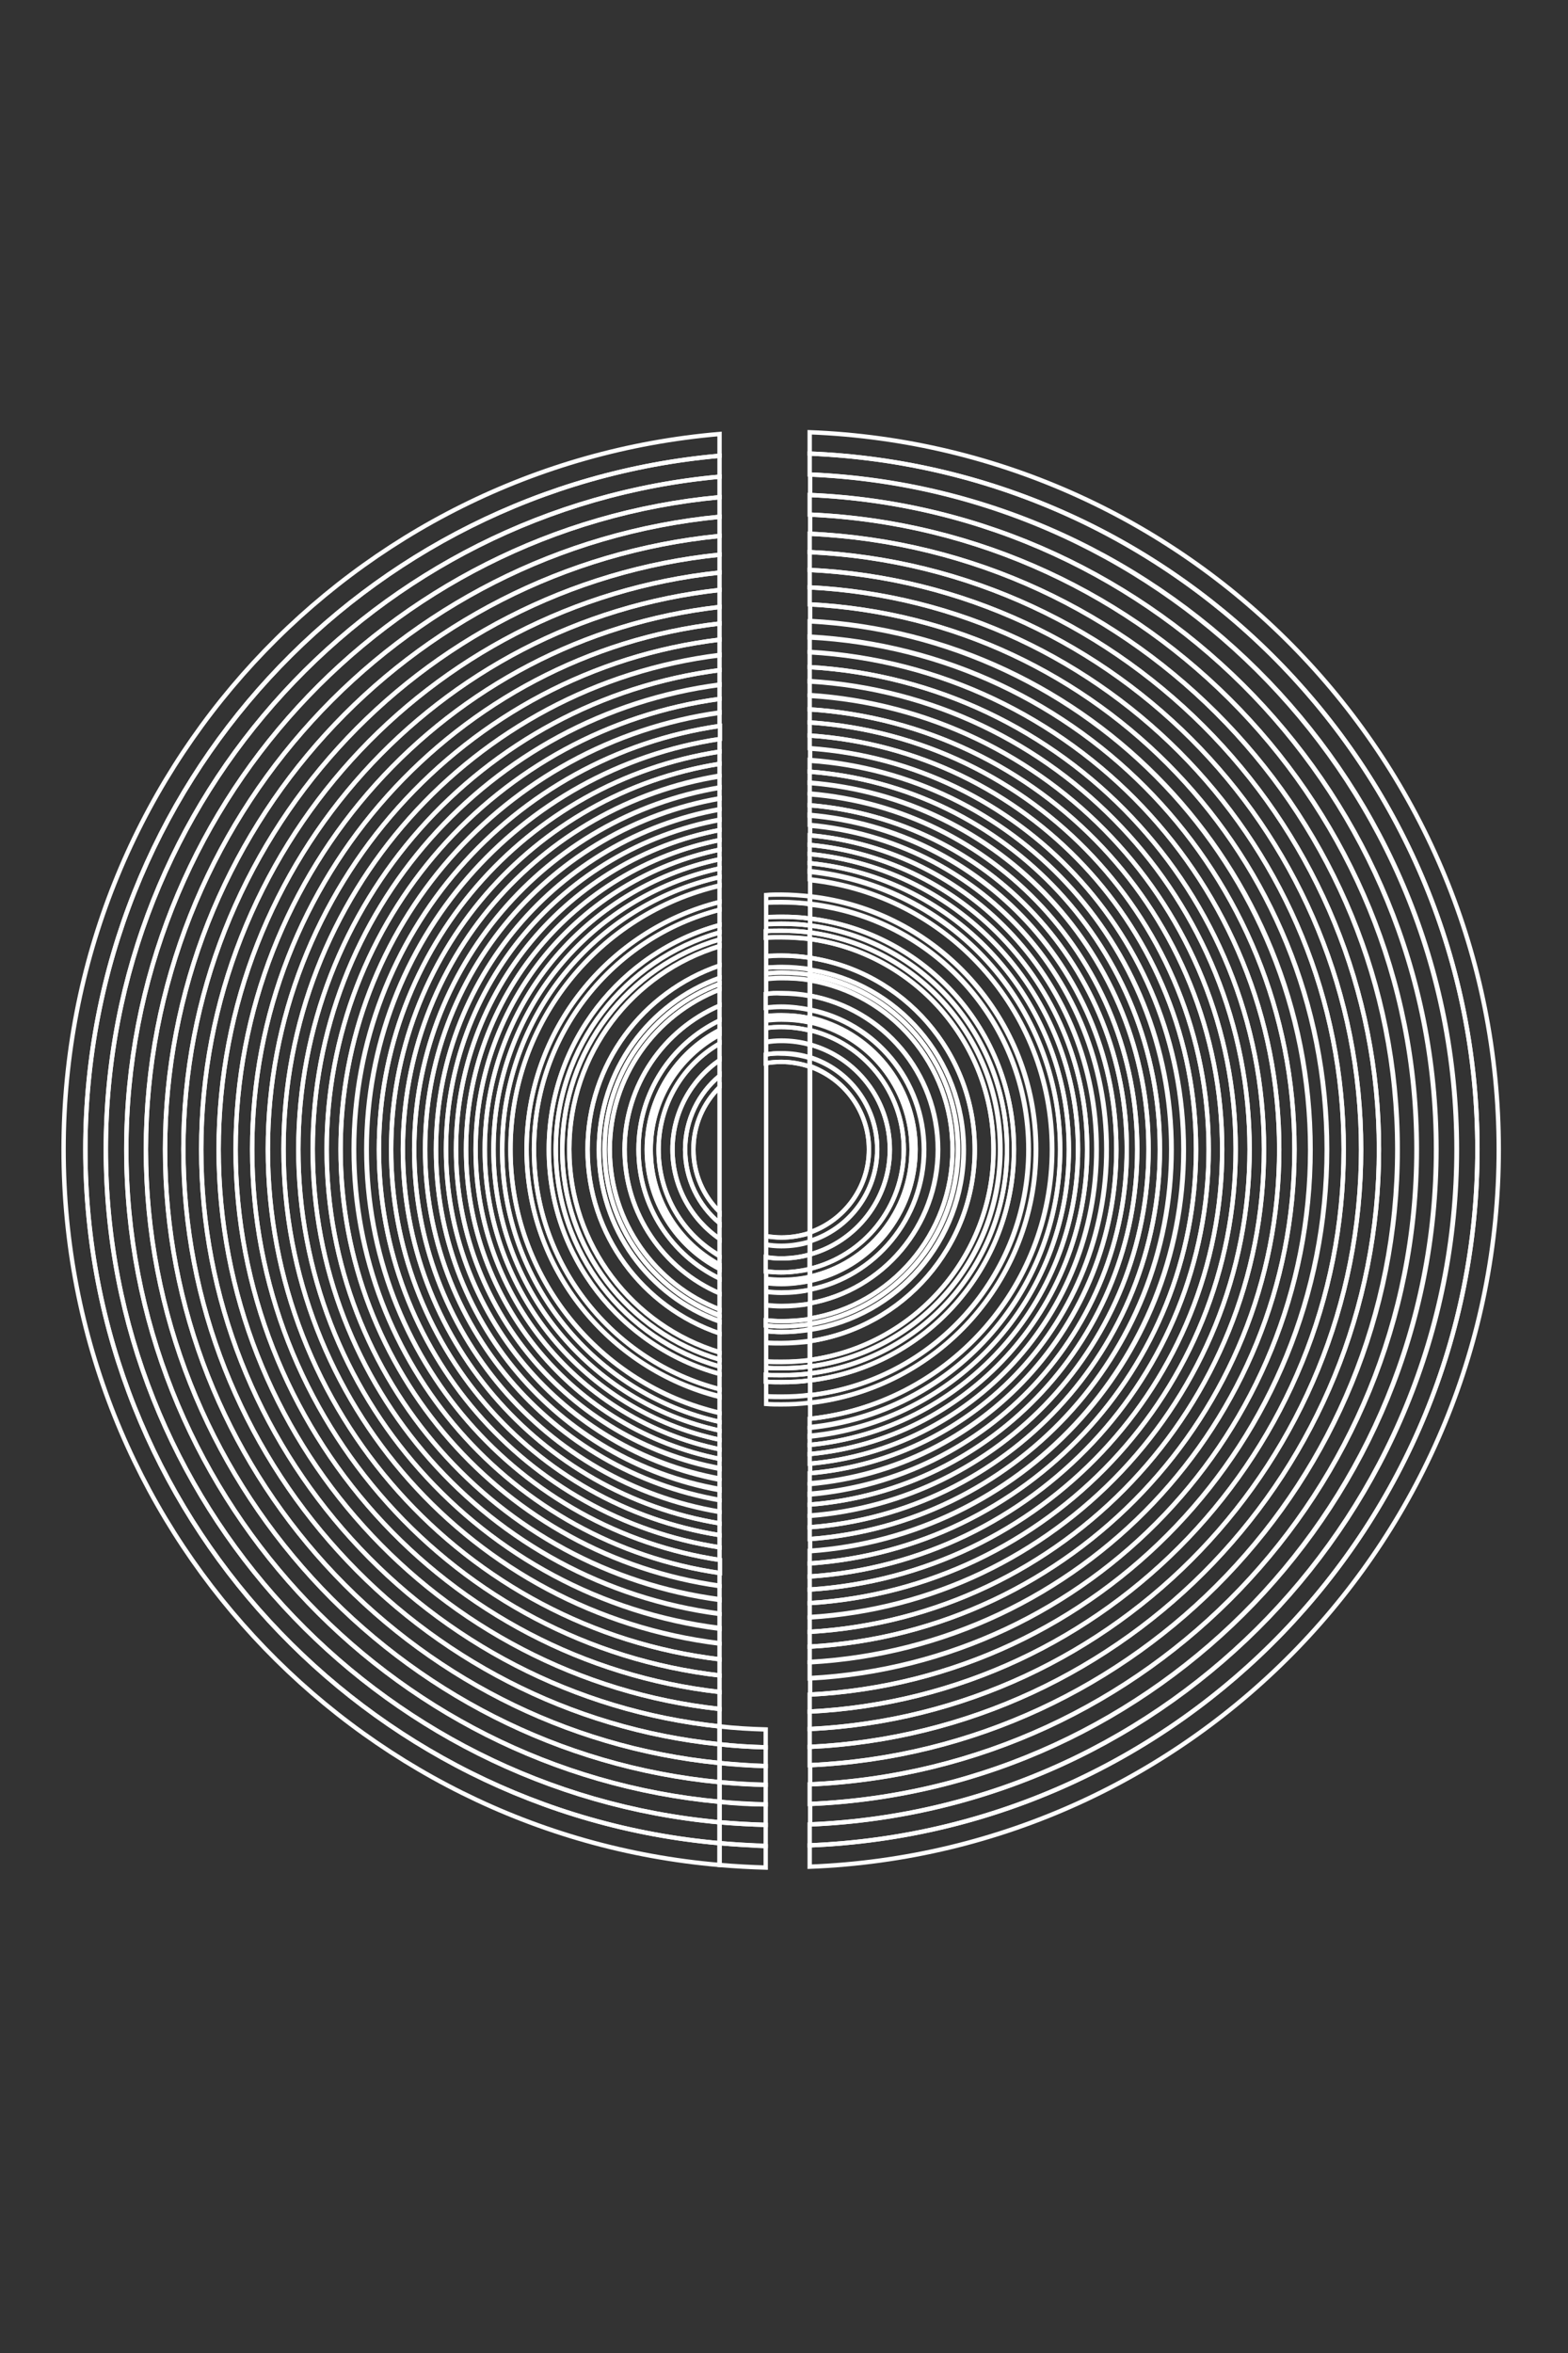 <?xml version="1.0" encoding="utf-8"?>
<!-- Generator: Adobe Illustrator 19.1.0, SVG Export Plug-In . SVG Version: 6.00 Build 0)  -->
<svg version="1.1" xmlns="http://www.w3.org/2000/svg" xmlns:xlink="http://www.w3.org/1999/xlink" x="0px" y="0px"
	 viewBox="0 0 360 540" style="enable-background:new 0 0 360 540;" xml:space="preserve">
<rect x="0" y="0" width="360" height="540" fill="#333333" stroke="none"/>
<style type="text/css">
	.st0{display:none;}
	.st1{display:inline;fill:#666766;}
	.st2{fill:none;stroke:#000000;stroke-miterlimit:10;}
	.st3{fill:none;stroke:#CCCCCC;stroke-miterlimit:10;}
	.st4{fill:#CCCCCC;}
	.st5{fill:none;stroke:#CCCCCC;stroke-width:3;stroke-miterlimit:10;}
	.st6{fill:none;stroke:#CCCCCC;stroke-width:2;stroke-miterlimit:10;}
	.st7{fill:none;stroke:#CCCCCC;stroke-width:7;stroke-miterlimit:10;}
	.st8{fill:none;}
	.st9{fill:none;stroke:#CCCCCC;stroke-miterlimit:10;stroke-dasharray:12,12;}
	.st10{clip-path:url(#SVGID_2_);fill:none;stroke:#CCCCCC;stroke-miterlimit:10;}
	.st11{clip-path:url(#SVGID_2_);fill:none;stroke:#CCCCCC;stroke-width:7;stroke-miterlimit:10;}
	.st12{clip-path:url(#SVGID_2_);}
	.st13{clip-path:url(#SVGID_2_);fill:#CCCCCC;}
	.st14{clip-path:url(#SVGID_2_);fill:none;stroke:#CCCCCC;stroke-miterlimit:10;stroke-dasharray:12,12;}
	.st15{fill:#010101;stroke:#CCCCCC;stroke-width:2;stroke-miterlimit:10;}
	.st16{fill:#010101;}
	.st17{fill:none;stroke:#CCCCCC;stroke-width:2;stroke-miterlimit:10;stroke-dasharray:12;}
	.st18{fill:none;stroke:#FFFFFF;stroke-miterlimit:10;}
	.st19{clip-path:url(#SVGID_4_);fill:none;stroke:#CCCCCC;stroke-miterlimit:10;}
	.st20{clip-path:url(#SVGID_4_);}
	.st21{fill:none;stroke:#000000;stroke-width:7;stroke-miterlimit:10;}
</style>
<g id="Layer_4" class="st0">
</g>
<g id="Layer_1">
	<path class="st18" d="M19.6,263.8c0-83.5,64-152,145.6-159.2v-5c-84.4,7.2-150.6,77.9-150.6,164.2s66.2,157,150.6,164.2v-5
		C83.6,415.8,19.6,347.3,19.6,263.8z"/>
	<path class="st18" d="M344.1,263.8c0-88.8-70.3-161.2-158.2-164.6v4.9c85.2,3.4,153.3,73.6,153.3,159.7s-68,156.3-153.3,159.7v4.9
		C273.9,425,344.1,352.6,344.1,263.8z"/>
	<path class="st18" d="M165.2,423v5c3.5,0.3,7.1,0.5,10.6,0.6v-4.9C172.3,423.5,168.7,423.3,165.2,423z"/>
	<path class="st18" d="M24.3,263.8c0-80.8,61.9-147.2,140.9-154.4v-4.8c-81.6,7.2-145.6,75.7-145.6,159.2s64,152,145.6,159.2v-4.8
		C86.2,411,24.3,344.7,24.3,263.8z"/>
	<path class="st18" d="M165.2,418.2v4.8c3.5,0.3,7.1,0.5,10.6,0.6v-4.8C172.3,418.7,168.7,418.5,165.2,418.2z"/>
	<path class="st18" d="M334.4,263.8c0,83.4-65.9,151.5-148.5,154.9v4.8c85.2-3.4,153.3-73.6,153.3-159.7s-68-156.3-153.3-159.7v4.8
		C268.5,112.4,334.4,180.4,334.4,263.8z"/>
	<path class="st18" d="M29,263.8c0-78.3,59.8-142.6,136.2-149.7v-4.7c-79,7.2-140.9,73.5-140.9,154.4S86.2,411,165.2,418.2v-4.7
		C88.8,406.4,29,342.1,29,263.8z"/>
	<path class="st18" d="M165.2,413.5v4.7c3.5,0.3,7.1,0.5,10.6,0.6v-4.7C172.3,414.1,168.7,413.9,165.2,413.5z"/>
	<path class="st18" d="M329.8,263.8c0,80.9-63.8,146.8-143.8,150.2v4.7c82.6-3.4,148.5-71.5,148.5-154.9s-65.9-151.5-148.5-154.9
		v4.7C265.9,117,329.8,183,329.8,263.8z"/>
	<path class="st18" d="M165.2,409v4.5c3.5,0.3,7.1,0.5,10.6,0.6v-4.5C172.3,409.5,168.7,409.3,165.2,409z"/>
	<path class="st18" d="M325.2,263.8c0,78.4-61.8,142.3-139.3,145.7v4.5c80-3.4,143.8-69.4,143.8-150.2S265.9,117,185.9,113.6v4.5
		C263.4,121.5,325.2,185.4,325.2,263.8z"/>
	<path class="st18" d="M29,263.8c0,78.3,59.8,142.6,136.2,149.7V409c-73.9-7.1-131.7-69.4-131.7-145.2s57.8-138.1,131.7-145.2v-4.5
		C88.8,121.2,29,185.5,29,263.8z"/>
	<path class="st18" d="M320.9,263.8c0,75.9-59.8,137.9-134.9,141.3v4.4c77.5-3.4,139.3-67.4,139.3-145.7s-61.8-142.3-139.3-145.7
		v4.4C261,125.9,320.9,187.9,320.9,263.8z"/>
	<path class="st18" d="M175.8,405.3c-3.6-0.1-7.1-0.3-10.6-0.7v4.4c3.5,0.3,7.1,0.6,10.6,0.6V405.3z"/>
	<path class="st18" d="M37.9,263.8c0-73.4,55.8-133.7,127.3-140.8v-4.4C91.3,125.8,33.5,188,33.5,263.8S91.3,401.9,165.2,409v-4.4
		C93.7,397.5,37.9,337.2,37.9,263.8z"/>
	<path class="st18" d="M316.6,263.8c0,73.6-57.9,133.7-130.7,137.1v4.2c75.1-3.4,134.9-65.4,134.9-141.3
		c0-75.9-59.8-137.9-134.9-141.3v4.2C258.7,130.1,316.6,190.2,316.6,263.8z"/>
	<path class="st18" d="M165.2,400.3v4.3c3.5,0.3,7.1,0.6,10.6,0.7V401C172.3,400.9,168.7,400.7,165.2,400.3z"/>
	<path class="st18" d="M42.1,263.8c0-71,53.9-129.4,123.1-136.5V123c-71.5,7.1-127.3,67.4-127.3,140.8s55.8,133.7,127.3,140.8v-4.3
		C96.1,393.2,42.1,334.8,42.1,263.8z"/>
	<path class="st18" d="M316.6,263.8c0-73.6-57.9-133.7-130.7-137.1v4.1c70.5,3.4,126.6,61.6,126.6,133s-56.1,129.6-126.6,133v4.1
		C258.7,397.5,316.6,337.4,316.6,263.8z"/>
	<path class="st18" d="M46.2,263.8c0-68.7,52.1-125.3,119-132.4v-4.1c-69.1,7.1-123.1,65.5-123.1,136.5s53.9,129.4,123.1,136.5v-4.1
		C98.3,389.1,46.2,332.5,46.2,263.8z"/>
	<path class="st18" d="M165.2,396.2v4.1c3.5,0.4,7.1,0.6,10.6,0.7v-4.1C172.3,396.8,168.7,396.6,165.2,396.2z"/>
	<path class="st18" d="M50.2,263.8c0-66.5,50.3-121.3,115-128.4v-4c-66.9,7.1-119,63.6-119,132.4s52.1,125.3,119,132.4v-4
		C100.6,385.1,50.2,330.3,50.2,263.8z"/>
	<path class="st18" d="M308.5,263.8c0,69.1-54.3,125.6-122.6,129v4c70.5-3.4,126.6-61.6,126.6-133s-56.1-129.6-126.6-133v4
		C254.2,138.3,308.5,194.7,308.5,263.8z"/>
	<path class="st18" d="M54.1,263.8c0-64.4,48.6-117.4,111.1-124.5v-3.9c-64.6,7.1-115,61.8-115,128.4s50.3,121.3,115,128.4v-3.9
		C102.7,381.2,54.1,328.2,54.1,263.8z"/>
	<path class="st18" d="M304.6,263.8c0,67-52.6,121.7-118.7,125.1v3.9c68.3-3.4,122.6-59.8,122.6-129s-54.3-125.6-122.6-129v3.9
		C252.1,142.1,304.6,196.8,304.6,263.8z"/>
	<path class="st18" d="M300.9,263.8c0,64.9-50.9,117.9-114.9,121.3v3.8c66.1-3.4,118.7-58.1,118.7-125.1s-52.6-121.7-118.7-125.1
		v3.8C250,145.9,300.9,198.9,300.9,263.8z"/>
	<path class="st18" d="M54.1,263.8c0,64.4,48.6,117.4,111.1,124.5v-3.8c-60.4-7-107.3-58.4-107.3-120.7s46.9-113.7,107.3-120.7v-3.8
		C102.7,146.4,54.1,199.4,54.1,263.8z"/>
	<path class="st18" d="M297.2,263.8c0,62.9-49.3,114.3-111.3,117.7v3.7c64.1-3.4,114.9-56.4,114.9-121.3
		c0-64.9-50.9-117.9-114.9-121.3v3.7C248,149.5,297.2,200.9,297.2,263.8z"/>
	<path class="st18" d="M61.5,263.8c0-60.3,45.3-110,103.7-117v-3.7c-60.4,7-107.3,58.4-107.3,120.7s46.9,113.7,107.3,120.7v-3.7
		C106.8,373.8,61.5,324.1,61.5,263.8z"/>
	<path class="st18" d="M293.7,263.8c0,60.9-47.7,110.7-107.8,114.1v3.5c62-3.4,111.3-54.8,111.3-117.7S248,149.5,185.9,146.1v3.5
		C246,153.1,293.7,202.9,293.7,263.8z"/>
	<path class="st18" d="M65.1,263.8c0-58.3,43.7-106.5,100.1-113.4v-3.6c-58.4,7-103.7,56.7-103.7,117s45.3,110,103.7,117v-3.6
		C108.8,370.3,65.1,322.1,65.1,263.8z"/>
	<path class="st18" d="M68.5,263.8c0-56.4,42.2-103,96.7-110v-3.5c-56.4,7-100.1,55.1-100.1,113.4s43.7,106.5,100.1,113.4v-3.5
		C110.7,366.8,68.5,320.3,68.5,263.8z"/>
	<path class="st18" d="M293.7,263.8c0-60.9-47.7-110.7-107.8-114.1v3.4c58.2,3.4,104.3,51.7,104.3,110.7s-46.1,107.3-104.3,110.7
		v3.4C246,374.5,293.7,324.7,293.7,263.8z"/>
	<path class="st18" d="M71.8,263.8c0-54.6,40.7-99.7,93.4-106.6v-3.4c-54.5,7-96.7,53.6-96.7,110s42.2,103,96.7,110v-3.4
		C112.5,363.5,71.8,318.4,71.8,263.8z"/>
	<path class="st18" d="M286.9,263.8c0,57.2-44.7,104-101,107.4v3.3c58.2-3.4,104.3-51.7,104.3-110.7s-46.1-107.3-104.3-110.7v3.3
		C242.3,159.8,286.9,206.6,286.9,263.8z"/>
	<path class="st18" d="M75,263.8c0-52.8,39.2-96.5,90.2-103.4v-3.3c-52.7,6.9-93.4,52-93.4,106.6s40.7,99.7,93.4,106.6v-3.3
		C114.3,360.3,75,316.6,75,263.8z"/>
	<path class="st18" d="M283.7,263.8c0,55.4-43.2,100.8-97.8,104.1v3.2c56.4-3.4,101-50.2,101-107.4c0-57.2-44.7-104-101-107.4v3.2
		C240.5,163.1,283.7,208.4,283.7,263.8z"/>
	<path class="st18" d="M280.6,263.8c0,53.7-41.8,97.6-94.7,101v3.1c54.6-3.4,97.8-48.7,97.8-104.1s-43.2-100.8-97.8-104.1v3.1
		C238.8,166.2,280.6,210.1,280.6,263.8z"/>
	<path class="st18" d="M75,263.8c0,52.8,39.2,96.5,90.2,103.4V364c-49.2-6.9-87-49.1-87-100.2s37.8-93.3,87-100.2v-3.2
		C114.3,167.3,75,211,75,263.8z"/>
	<path class="st18" d="M277.5,263.8c0,52-40.5,94.6-91.6,98v3c52.8-3.4,94.7-47.3,94.7-101s-41.8-97.6-94.7-101v3
		C237.1,169.2,277.5,211.8,277.5,263.8z"/>
	<path class="st18" d="M81.2,263.8c0-49.4,36.5-90.3,84-97.2v-3.1c-49.2,6.9-87,49.1-87,100.2s37.8,93.3,87,100.2V361
		C117.7,354.1,81.2,313.2,81.2,263.8z"/>
	<path class="st18" d="M274.6,263.8c0,50.4-39.1,91.6-88.7,95v3c51.2-3.4,91.6-45.9,91.6-98s-40.5-94.6-91.6-98v3
		C235.5,172.2,274.6,213.4,274.6,263.8z"/>
	<path class="st18" d="M84.2,263.8c0-47.8,35.2-87.3,81.1-94.2v-3c-47.5,6.9-84,47.7-84,97.2s36.5,90.3,84,97.2v-3
		C119.3,351.1,84.2,311.6,84.2,263.8z"/>
	<path class="st18" d="M87,263.8c0-46.2,33.9-84.5,78.2-91.3v-2.9c-45.9,6.8-81.1,46.4-81.1,94.2s35.2,87.3,81.1,94.2v-2.9
		C120.9,348.3,87,310,87,263.8z"/>
	<path class="st18" d="M274.6,263.8c0-50.4-39.1-91.6-88.7-95v2.9c48,3.4,85.8,43.3,85.8,92.1s-37.9,88.8-85.8,92.1v2.9
		C235.5,355.4,274.6,314.2,274.6,263.8z"/>
	<path class="st18" d="M89.8,263.8c0-44.7,32.7-81.7,75.4-88.5v-2.8c-44.3,6.8-78.2,45.1-78.2,91.3s33.9,84.5,78.2,91.3v-2.8
		C122.5,345.5,89.8,308.5,89.8,263.8z"/>
	<path class="st18" d="M269,263.8c0,47.3-36.6,86-83,89.4v2.8c48-3.4,85.8-43.3,85.8-92.1s-37.9-88.8-85.8-92.1v2.8
		C232.4,177.8,269,216.5,269,263.8z"/>
	<path class="st18" d="M92.5,263.8c0-43.2,31.5-79,72.7-85.8v-2.7c-42.7,6.8-75.4,43.8-75.4,88.5s32.7,81.7,75.4,88.5v-2.7
		C123.9,342.8,92.5,307,92.5,263.8z"/>
	<path class="st18" d="M266.3,263.8c0,45.8-35.4,83.3-80.4,86.7v2.7c46.4-3.4,83-42.1,83-89.4c0-47.3-36.6-86-83-89.4v2.7
		C230.9,180.5,266.3,218,266.3,263.8z"/>
	<path class="st18" d="M263.7,263.8c0,44.4-34.3,80.7-77.8,84.1v2.6c44.9-3.3,80.4-40.9,80.4-86.7s-35.4-83.3-80.4-86.7v2.6
		C229.4,183.1,263.7,219.5,263.7,263.8z"/>
	<path class="st18" d="M92.5,263.8c0,43.2,31.5,79,72.7,85.8v-2.6c-39.8-6.7-70.1-41.4-70.1-83.1s30.3-76.4,70.1-83.1v-2.6
		C123.9,184.8,92.5,220.6,92.5,263.8z"/>
	<path class="st18" d="M261.1,263.8c0,43-33.1,78.2-75.2,81.5v2.5c43.5-3.3,77.8-39.7,77.8-84.1s-34.3-80.7-77.8-84.1v2.5
		C228,185.6,261.1,220.9,261.1,263.8z"/>
	<path class="st18" d="M97.6,263.8c0-40.3,29.2-73.8,67.6-80.5v-2.6c-39.8,6.7-70.1,41.4-70.1,83.1s30.3,76.4,70.1,83.1v-2.6
		C126.8,337.6,97.6,304.1,97.6,263.8z"/>
	<path class="st18" d="M258.7,263.8c0,41.6-32,75.7-72.8,79v2.5c42.1-3.3,75.2-38.6,75.2-81.5c0-43-33.1-78.2-75.2-81.5v2.5
		C226.7,188.1,258.7,222.2,258.7,263.8z"/>
	<path class="st18" d="M100.1,263.8c0-39,28.1-71.4,65.1-78.1v-2.5c-38.4,6.7-67.6,40.2-67.6,80.5s29.2,73.8,67.6,80.5v-2.5
		C128.2,335.2,100.1,302.8,100.1,263.8z"/>
	<path class="st18" d="M102.4,263.8c0-37.7,27-69,62.8-75.6v-2.4c-37,6.7-65.1,39.1-65.1,78.1s28.1,71.4,65.1,78.1v-2.4
		C129.5,332.8,102.4,301.5,102.4,263.8z"/>
	<path class="st18" d="M258.7,263.8c0-41.6-32-75.7-72.8-79v2.4c39.4,3.3,70.4,36.4,70.4,76.7c0,40.3-31,73.3-70.4,76.7v2.4
		C226.7,339.5,258.7,305.4,258.7,263.8z"/>
	<path class="st18" d="M104.7,263.8c0-36.4,26-66.7,60.5-73.3v-2.4c-35.7,6.7-62.8,38-62.8,75.6s27,69,62.8,75.6v-2.4
		C130.8,330.5,104.7,300.2,104.7,263.8z"/>
	<path class="st18" d="M254,263.8c0,39-29.9,71-68.1,74.3v2.3c39.4-3.3,70.4-36.4,70.4-76.7c0-40.3-31-73.3-70.4-76.7v2.3
		C224.1,192.8,254,224.8,254,263.8z"/>
	<path class="st18" d="M107,263.8c0-35.1,25-64.4,58.2-71v-2.3c-34.4,6.6-60.5,36.9-60.5,73.3s26,66.7,60.5,73.3v-2.3
		C132,328.2,107,298.9,107,263.8z"/>
	<path class="st18" d="M251.8,263.8c0,37.8-28.9,68.8-65.8,72.1v2.2c38.1-3.3,68.1-35.3,68.1-74.3s-29.9-71-68.1-74.3v2.2
		C222.8,195,251.8,226,251.8,263.8z"/>
	<path class="st18" d="M249.6,263.8c0,36.6-28,66.6-63.7,69.9v2.2c36.9-3.3,65.8-34.3,65.8-72.1c0-37.8-28.9-68.8-65.8-72.1v2.2
		C221.6,197.2,249.6,227.2,249.6,263.8z"/>
	<path class="st18" d="M107,263.8c0,35.1,25,64.4,58.2,71v-2.2c-32-6.6-56-34.9-56-68.8c0-33.9,24.1-62.2,56-68.8v-2.2
		C132,199.4,107,228.7,107,263.8z"/>
	<path class="st18" d="M247.5,263.8c0,35.4-27,64.5-61.6,67.8v2.1c35.7-3.3,63.7-33.3,63.7-69.9c0-36.6-28-66.6-63.7-69.9v2.1
		C220.5,199.3,247.5,228.4,247.5,263.8z"/>
	<path class="st18" d="M111.3,263.8c0-32.8,23.1-60.1,53.9-66.6V195c-32,6.6-56,34.9-56,68.8c0,33.9,24.1,62.2,56,68.8v-2.2
		C134.4,323.9,111.3,296.6,111.3,263.8z"/>
	<path class="st18" d="M245.4,263.8c0,34.3-26.1,62.5-59.5,65.7v2.1c34.5-3.3,61.6-32.4,61.6-67.8s-27-64.5-61.6-67.8v2.1
		C219.3,201.4,245.4,229.5,245.4,263.8z"/>
	<path class="st18" d="M113.3,263.8c0-31.6,22.2-58.1,51.9-64.5v-2.1c-30.8,6.5-53.9,33.9-53.9,66.6s23.1,60.1,53.9,66.6v-2.1
		C135.5,321.9,113.3,295.4,113.3,263.8z"/>
	<path class="st18" d="M115.3,263.8c0-30.5,21.3-56.1,49.9-62.5v-2c-29.7,6.5-51.9,32.9-51.9,64.5c0,31.6,22.2,58.1,51.9,64.5v-2
		C136.6,319.9,115.3,294.3,115.3,263.8z"/>
	<path class="st18" d="M245.4,263.8c0-34.3-26.1-62.5-59.5-65.7v2c32.3,3.3,57.5,30.6,57.5,63.8s-25.2,60.5-57.5,63.8v2
		C219.3,326.3,245.4,298.1,245.4,263.8z"/>
	<path class="st18" d="M117.2,263.8c0-29.5,20.5-54.1,48-60.5v-2c-28.6,6.5-49.9,32-49.9,62.5s21.3,56.1,49.9,62.5v-2
		C137.7,317.9,117.2,293.3,117.2,263.8z"/>
	<path class="st18" d="M241.5,263.8c0,32.1-24.4,58.5-55.6,61.8v1.9c32.3-3.3,57.5-30.6,57.5-63.8s-25.2-60.5-57.5-63.8v1.9
		C217.2,205.3,241.5,231.7,241.5,263.8z"/>
	<path class="st18" d="M120.9,263.8c0-27.4,18.9-50.4,44.3-56.8v-3.8c-27.5,6.4-48,31.1-48,60.5c0,29.5,20.5,54.1,48,60.5v-3.8
		C139.7,314.2,120.9,291.2,120.9,263.8z"/>
	<path class="st18" d="M237.9,263.8c0,30.1-22.7,54.9-51.9,58.1v3.7c31.3-3.3,55.6-29.7,55.6-61.8c0-32.1-24.4-58.5-55.6-61.8v3.7
		C215.1,208.9,237.9,233.7,237.9,263.8z"/>
	<path class="st18" d="M179.4,320.5c-1.2,0-2.4,0-3.5-0.1v1.8c1.2,0.1,2.4,0.1,3.5,0.1c2.2,0,4.4-0.1,6.6-0.4v-1.8
		C183.8,320.4,181.6,320.5,179.4,320.5z"/>
	<path class="st18" d="M236.1,263.8c0,29.1-21.9,53.1-50.2,56.4v1.8c29.2-3.3,51.9-28,51.9-58.1c0-30.1-22.7-54.9-51.9-58.1v1.8
		C214.2,210.7,236.1,234.7,236.1,263.8z"/>
	<path class="st18" d="M179.4,207.1c2.2,0,4.4,0.1,6.6,0.4v-1.8c-2.2-0.2-4.3-0.4-6.6-0.4c-1.2,0-2.4,0-3.5,0.1v1.8
		C177,207.1,178.2,207.1,179.4,207.1z"/>
	<path class="st18" d="M120.9,263.8c0,27.4,18.9,50.4,44.3,56.8v-1.8c-24.5-6.3-42.6-28.5-42.6-55c0-26.4,18.1-48.7,42.6-55v-1.8
		C139.7,213.4,120.9,236.4,120.9,263.8z"/>
	<path class="st18" d="M232.8,263.8c0,27.3-20.4,49.8-46.8,53v3.4c28.2-3.2,50.2-27.2,50.2-56.4s-21.9-53.1-50.2-56.4v3.4
		C212.3,214.1,232.8,236.5,232.8,263.8z"/>
	<path class="st18" d="M179.4,317.2c-1.2,0-2.4,0-3.5-0.1v3.4c1.2,0.1,2.4,0.1,3.5,0.1c2.2,0,4.4-0.1,6.6-0.4v-3.4
		C183.8,317.1,181.6,317.2,179.4,317.2z"/>
	<path class="st18" d="M179.4,210.4c2.2,0,4.4,0.1,6.6,0.4v-3.4c-2.2-0.2-4.3-0.4-6.6-0.4c-1.2,0-2.4,0-3.5,0.1v3.4
		C177,210.5,178.2,210.4,179.4,210.4z"/>
	<path class="st18" d="M126,263.8c0-24.6,16.6-45.3,39.2-51.5v-3.5c-24.5,6.3-42.6,28.5-42.6,55c0,26.4,18.1,48.7,42.6,55v-3.5
		C142.6,309.1,126,288.4,126,263.8z"/>
	<path class="st18" d="M179.4,212c2.2,0,4.4,0.1,6.6,0.4v-1.6c-2.1-0.3-4.3-0.4-6.6-0.4c-1.2,0-2.4,0-3.5,0.1v1.6
		C177,212.1,178.2,212,179.4,212z"/>
	<path class="st18" d="M231.2,263.8c0,26.4-19.7,48.2-45.2,51.4v1.6c26.4-3.2,46.8-25.7,46.8-53c0-27.3-20.4-49.8-46.8-53v1.6
		C211.4,215.7,231.2,237.4,231.2,263.8z"/>
	<path class="st18" d="M127.6,263.8c0-23.7,15.9-43.7,37.6-49.8v-1.7c-22.6,6.2-39.2,26.9-39.2,51.5c0,24.6,16.6,45.3,39.2,51.5
		v-1.7C143.5,307.5,127.6,287.5,127.6,263.8z"/>
	<path class="st18" d="M185.9,316.8v-1.6c-2.1,0.3-4.3,0.4-6.6,0.4c-1.2,0-2.4,0-3.5-0.1v1.6c1.2,0.1,2.4,0.1,3.5,0.1
		C181.6,317.2,183.8,317.1,185.9,316.8z"/>
	<path class="st18" d="M129.1,263.8c0-22.8,15.2-42.1,36.1-48.2V214c-21.7,6.2-37.6,26.1-37.6,49.8s15.9,43.7,37.6,49.8V312
		C144.4,305.9,129.1,286.6,129.1,263.8z"/>
	<path class="st18" d="M179.4,213.6c2.2,0,4.4,0.1,6.6,0.4v-1.6c-2.1-0.3-4.3-0.4-6.6-0.4c-1.2,0-2.4,0-3.5,0.1v1.6
		C177,213.6,178.2,213.6,179.4,213.6z"/>
	<path class="st18" d="M179.4,314c-1.2,0-2.4,0-3.5-0.1v1.6c1.2,0.1,2.4,0.1,3.5,0.1c2.2,0,4.4-0.1,6.6-0.4v-1.6
		C183.8,313.9,181.6,314,179.4,314z"/>
	<path class="st18" d="M231.2,263.8c0-26.4-19.7-48.2-45.2-51.4v1.6c24.6,3.2,43.7,24.3,43.7,49.8c0,25.5-19,46.6-43.7,49.8v1.6
		C211.4,312,231.2,290.2,231.2,263.8z"/>
	<path class="st18" d="M130.7,263.8c0-22,14.6-40.6,34.5-46.6v-1.6c-20.8,6.1-36.1,25.4-36.1,48.2c0,22.8,15.2,42.1,36.1,48.2v-1.6
		C145.2,304.4,130.7,285.8,130.7,263.8z"/>
	<path class="st18" d="M175.8,213.7v1.5c1.2-0.1,2.4-0.1,3.5-0.1c2.2,0,4.4,0.2,6.6,0.4V214c-2.1-0.3-4.3-0.4-6.6-0.4
		C178.2,213.6,177,213.6,175.8,213.7z"/>
	<path class="st18" d="M179.4,312.5c-1.2,0-2.4,0-3.5-0.1v1.5c1.2,0.1,2.4,0.1,3.5,0.1c2.2,0,4.4-0.1,6.6-0.4v-1.5
		C183.8,312.4,181.6,312.5,179.4,312.5z"/>
	<path class="st18" d="M228.1,263.8c0,24.7-18.4,45.1-42.2,48.3v1.5c24.6-3.2,43.7-24.3,43.7-49.8c0-25.5-19-46.6-43.7-49.8v1.5
		C209.7,218.7,228.1,239.1,228.1,263.8z"/>
	<path class="st18" d="M179.4,308.3c-1.2,0-2.4,0-3.5-0.1v4.3c1.2,0.1,2.4,0.1,3.5,0.1c2.2,0,4.4-0.2,6.6-0.4v-4.3
		C183.8,308.1,181.6,308.3,179.4,308.3z"/>
	<path class="st18" d="M134.9,263.8c0-19.6,12.7-36.2,30.3-42.2v-4.5c-20,6.1-34.5,24.6-34.5,46.6c0,22,14.6,40.6,34.5,46.6V306
		C147.6,300.1,134.9,283.4,134.9,263.8z"/>
	<path class="st18" d="M179.4,219.3c2.2,0,4.4,0.2,6.6,0.5v-4.3c-2.1-0.3-4.3-0.4-6.6-0.4c-1.2,0-2.4,0-3.5,0.1v4.3
		C177,219.4,178.2,219.3,179.4,219.3z"/>
	<path class="st18" d="M223.8,263.8c0,22.3-16.5,40.8-37.9,44v4.3c23.8-3.2,42.2-23.6,42.2-48.3s-18.4-45.1-42.2-48.3v4.3
		C207.4,223,223.8,241.5,223.8,263.8z"/>
	<path class="st18" d="M179.4,305.7c-1.2,0-2.4-0.1-3.5-0.2v2.6c1.2,0.1,2.4,0.1,3.5,0.1c2.2,0,4.4-0.2,6.6-0.5v-2.7
		C183.8,305.5,181.6,305.7,179.4,305.7z"/>
	<path class="st18" d="M221.2,263.8c0,20.9-15.3,38.2-35.3,41.3v2.7c21.5-3.2,37.9-21.7,37.9-44s-16.5-40.8-37.9-44v2.7
		C205.9,225.6,221.2,242.9,221.2,263.8z"/>
	<path class="st18" d="M179.4,222c2.2,0,4.4,0.2,6.6,0.5v-2.7c-2.1-0.3-4.3-0.5-6.6-0.5c-1.2,0-2.4,0-3.5,0.1v2.6
		C177,222,178.2,222,179.4,222z"/>
	<path class="st18" d="M134.9,263.8c0,19.6,12.7,36.2,30.3,42.2v-2.8c-16.1-5.8-27.7-21.2-27.7-39.4s11.5-33.6,27.7-39.4v-2.8
		C147.6,227.6,134.9,244.2,134.9,263.8z"/>
	<path class="st18" d="M179.4,304.4c-1.2,0-2.4-0.1-3.5-0.2v1.3c1.2,0.1,2.3,0.2,3.5,0.2c2.2,0,4.4-0.2,6.6-0.5v-1.3
		C183.8,304.2,181.6,304.4,179.4,304.4z"/>
	<path class="st18" d="M179.4,223.2c2.2,0,4.4,0.2,6.6,0.5v-1.3c-2.1-0.3-4.3-0.5-6.6-0.5c-1.2,0-2.4,0.1-3.5,0.2v1.3
		C177,223.3,178.2,223.2,179.4,223.2z"/>
	<path class="st18" d="M220,263.8c0,20.2-14.7,36.9-34,40.1v1.3c20-3.1,35.3-20.4,35.3-41.3c0-20.9-15.3-38.2-35.3-41.3v1.3
		C205.2,226.9,220,243.6,220,263.8z"/>
	<path class="st18" d="M138.8,263.8c0-17.4,11-32.3,26.4-38v-1.3c-16.1,5.8-27.7,21.2-27.7,39.4s11.5,33.6,27.7,39.4v-1.3
		C149.8,296.1,138.8,281.2,138.8,263.8z"/>
	<path class="st18" d="M179.4,224.4c2.2,0,4.4,0.2,6.6,0.5v-1.2c-2.1-0.3-4.3-0.5-6.6-0.5c-1.2,0-2.4,0.1-3.5,0.2v1.2
		C177,224.5,178.2,224.4,179.4,224.4z"/>
	<path class="st18" d="M218.7,263.8c0,19.5-14.2,35.7-32.8,38.8v1.2c19.3-3.1,34-19.9,34-40.1c0-20.2-14.7-36.9-34-40.1v1.2
		C204.6,228.1,218.7,244.3,218.7,263.8z"/>
	<path class="st18" d="M185.9,303.9v-1.2c-2.1,0.4-4.3,0.5-6.6,0.5c-1.2,0-2.4-0.1-3.5-0.2v1.2c1.2,0.1,2.3,0.2,3.5,0.2
		C181.6,304.4,183.8,304.2,185.9,303.9z"/>
	<path class="st18" d="M140,263.8c0-16.7,10.5-31,25.2-36.7v-1.3c-15.4,5.7-26.4,20.6-26.4,38c0,17.4,11,32.3,26.4,38v-1.3
		C150.5,294.9,140,280.6,140,263.8z"/>
	<path class="st18" d="M143.4,263.8c0-14.8,9-27.5,21.8-33v-3.7c-14.7,5.7-25.2,20-25.2,36.7c0,16.7,10.5,31,25.2,36.7v-3.7
		C152.4,291.3,143.4,278.6,143.4,263.8z"/>
	<path class="st18" d="M179.4,227.9c2.2,0,4.4,0.2,6.6,0.6V225c-2.1-0.4-4.3-0.5-6.6-0.5c-1.2,0-2.4,0.1-3.5,0.2v3.5
		C177,227.9,178.2,227.9,179.4,227.9z"/>
	<path class="st18" d="M218.7,263.8c0-19.5-14.2-35.7-32.8-38.8v3.5c16.7,3.1,29.4,17.7,29.4,35.3c0,17.6-12.7,32.3-29.4,35.3v3.5
		C204.6,299.5,218.7,283.3,218.7,263.8z"/>
	<path class="st18" d="M179.4,299.7c-1.2,0-2.4-0.1-3.5-0.2v3.5c1.2,0.1,2.3,0.2,3.5,0.2c2.2,0,4.4-0.2,6.6-0.5v-3.5
		C183.8,299.5,181.6,299.7,179.4,299.7z"/>
	<path class="st18" d="M146.6,263.8c0-13,7.6-24.3,18.6-29.6v-3.4c-12.8,5.5-21.8,18.2-21.8,33c0,14.8,9,27.5,21.8,33v-3.4
		C154.2,288.1,146.6,276.8,146.6,263.8z"/>
	<path class="st18" d="M175.8,228.1v3.2c1.2-0.1,2.3-0.2,3.5-0.2c2.2,0,4.4,0.2,6.6,0.7v-3.2c-2.1-0.4-4.3-0.6-6.6-0.6
		C178.2,227.9,177,227.9,175.8,228.1z"/>
	<path class="st18" d="M179.4,296.6c-1.2,0-2.4-0.1-3.5-0.2v3.2c1.2,0.1,2.3,0.2,3.5,0.2c2.2,0,4.4-0.2,6.6-0.6v-3.2
		C183.8,296.4,181.6,296.6,179.4,296.6z"/>
	<path class="st18" d="M212.2,263.8c0,15.9-11.3,29.1-26.2,32.1v3.2c16.7-3.1,29.4-17.7,29.4-35.3c0-17.6-12.7-32.3-29.4-35.3v3.2
		C200.9,234.7,212.2,247.9,212.2,263.8z"/>
	<path class="st18" d="M179.4,294.7c-1.2,0-2.4-0.1-3.5-0.2v2c1.2,0.1,2.3,0.2,3.5,0.2c2.2,0,4.4-0.2,6.6-0.7v-2
		C183.8,294.4,181.6,294.7,179.4,294.7z"/>
	<path class="st18" d="M148.5,263.8c0-11.9,6.8-22.3,16.7-27.4v-2.2c-11,5.3-18.6,16.5-18.6,29.6c0,13,7.6,24.3,18.6,29.6v-2.2
		C155.3,286.1,148.5,275.7,148.5,263.8z"/>
	<path class="st18" d="M179.4,233c2.2,0,4.4,0.2,6.6,0.7v-2c-2.1-0.4-4.3-0.7-6.6-0.7c-1.2,0-2.4,0.1-3.5,0.2v2
		C177,233,178.2,233,179.4,233z"/>
	<path class="st18" d="M210.2,263.8c0,14.8-10.4,27.2-24.3,30.2v2c15-3,26.2-16.3,26.2-32.1c0-15.9-11.3-29.1-26.2-32.1v2
		C199.8,236.7,210.2,249,210.2,263.8z"/>
	<path class="st18" d="M179.4,293.7c-1.2,0-2.4-0.1-3.5-0.2v0.9c1.2,0.1,2.3,0.2,3.5,0.2c2.2,0,4.4-0.2,6.6-0.7V293
		C183.8,293.5,181.6,293.7,179.4,293.7z"/>
	<path class="st18" d="M209.3,263.8c0,14.3-10,26.2-23.4,29.2v0.9c13.9-3,24.3-15.4,24.3-30.2c0-14.8-10.4-27.1-24.3-30.2v0.9
		C199.3,237.6,209.3,249.5,209.3,263.8z"/>
	<path class="st18" d="M179.4,233.9c2.3,0,4.4,0.3,6.6,0.7v-0.9c-2.1-0.5-4.3-0.7-6.6-0.7c-1.2,0-2.4,0.1-3.5,0.2v0.9
		C177,234,178.2,233.9,179.4,233.9z"/>
	<path class="st18" d="M148.5,263.8c0,11.9,6.8,22.3,16.7,27.4v-1c-9.4-5.1-15.8-15-15.8-26.4c0-11.4,6.4-21.3,15.8-26.4v-1
		C155.3,241.5,148.5,251.9,148.5,263.8z"/>
	<path class="st18" d="M207.5,263.8c0,13.3-9.2,24.4-21.6,27.4v1.8c13.4-3,23.4-14.9,23.4-29.2c0-14.3-10-26.2-23.4-29.2v1.8
		C198.3,239.4,207.5,250.5,207.5,263.8z"/>
	<path class="st18" d="M179.4,235.7c2.3,0,4.4,0.3,6.6,0.8v-1.8c-2.1-0.5-4.3-0.7-6.6-0.7c-1.2,0-2.4,0.1-3.5,0.2v1.8
		C177,235.7,178.2,235.7,179.4,235.7z"/>
	<path class="st18" d="M179.4,292c-1.2,0-2.4-0.1-3.5-0.2v1.8c1.2,0.1,2.3,0.2,3.5,0.2c2.3,0,4.4-0.3,6.6-0.7v-1.8
		C183.8,291.7,181.6,292,179.4,292z"/>
	<path class="st18" d="M151.2,263.8c0-10.4,5.6-19.5,14-24.3v-2c-9.4,5.1-15.8,15-15.8,26.4c0,11.4,6.4,21.3,15.8,26.4v-2
		C156.8,283.3,151.2,274.2,151.2,263.8z"/>
	<path class="st18" d="M179.4,238.9c2.3,0,4.5,0.3,6.6,0.9v-3.3c-2.1-0.5-4.3-0.8-6.6-0.8c-1.2,0-2.4,0.1-3.5,0.2v3.3
		C177,239,178.2,238.9,179.4,238.9z"/>
	<path class="st18" d="M204.3,263.8c0,11.5-7.8,21.2-18.4,24.1v3.3c12.4-3,21.6-14.1,21.6-27.4c0-13.3-9.2-24.4-21.6-27.4v3.3
		C196.5,242.6,204.3,252.3,204.3,263.8z"/>
	<path class="st18" d="M185.9,291.2v-3.3c-2.1,0.6-4.3,0.9-6.6,0.9c-1.2,0-2.4-0.1-3.5-0.3v3.3c1.2,0.1,2.3,0.2,3.5,0.2
		C181.6,292,183.8,291.7,185.9,291.2z"/>
	<path class="st18" d="M154.4,263.8c0-8.5,4.3-16,10.8-20.5v-3.8c-8.4,4.9-14,14-14,24.3c0,10.4,5.6,19.5,14,24.3v-3.8
		C158.7,279.8,154.4,272.3,154.4,263.8z"/>
	<path class="st18" d="M179.4,241.7c2.3,0,4.5,0.3,6.6,1v-3c-2.1-0.6-4.3-0.9-6.6-0.9c-1.2,0-2.4,0.1-3.5,0.3v2.9
		C177,241.8,178.2,241.7,179.4,241.7z"/>
	<path class="st18" d="M157.3,263.8c0-6.8,3.1-12.9,7.9-16.9v-3.6c-6.5,4.5-10.8,12-10.8,20.5c0,8.5,4.3,16,10.8,20.5v-3.6
		C160.4,276.7,157.3,270.6,157.3,263.8z"/>
	<path class="st18" d="M204.3,263.8c0-11.5-7.8-21.2-18.4-24.1v3c9,2.8,15.5,11.2,15.5,21.1c0,9.9-6.5,18.3-15.5,21.1v3
		C196.5,285,204.3,275.3,204.3,263.8z"/>
	<path class="st18" d="M179.4,285.9c-1.2,0-2.4-0.1-3.5-0.3v2.9c1.2,0.2,2.3,0.3,3.5,0.3c2.3,0,4.5-0.3,6.6-0.9v-3
		C183.9,285.5,181.7,285.9,179.4,285.9z"/>
	<path class="st18" d="M159.2,263.8c0-5.6,2.3-10.7,6-14.3v-2.6c-4.8,4-7.9,10.1-7.9,16.9c0,6.8,3.1,12.9,7.9,16.9v-2.6
		C161.5,274.5,159.2,269.4,159.2,263.8z"/>
	<path class="st18" d="M175.8,242v2c1.2-0.2,2.3-0.3,3.5-0.3c2.3,0,4.5,0.4,6.6,1.1v-2c-2.1-0.6-4.3-1-6.6-1
		C178.2,241.7,177,241.8,175.8,242z"/>
	<path class="st18" d="M179.4,284c-1.2,0-2.4-0.1-3.5-0.3v2c1.2,0.2,2.3,0.3,3.5,0.3c2.3,0,4.5-0.3,6.6-1v-2
		C183.9,283.6,181.7,284,179.4,284z"/>
	<path class="st18" d="M199.5,263.8c0,8.8-5.7,16.3-13.6,19v2c9-2.8,15.5-11.2,15.5-21.1c0-9.9-6.5-18.3-15.5-21.1v2
		C193.8,247.5,199.5,255,199.5,263.8z"/>
	<path class="st18" d="M179.4,284c2.3,0,4.5-0.4,6.6-1.1v-38.1c-2.1-0.7-4.3-1.1-6.6-1.1c-1.2,0-2.4,0.1-3.5,0.3v39.7
		C177,283.8,178.2,284,179.4,284z"/>
	<path class="st18" d="M199.5,263.8c0-8.8-5.7-16.3-13.6-19v38.1C193.8,280.1,199.5,272.6,199.5,263.8z"/>
	<path class="st18" d="M159.2,263.8c0,5.6,2.3,10.7,6,14.3v-28.6C161.5,253.2,159.2,258.2,159.2,263.8z"/>
</g>
<g id="Layer_2">
</g>
<g id="Layer_3">
</g>
<g id="Layer_5">
</g>
<g id="Layer_6">
</g>
</svg>
